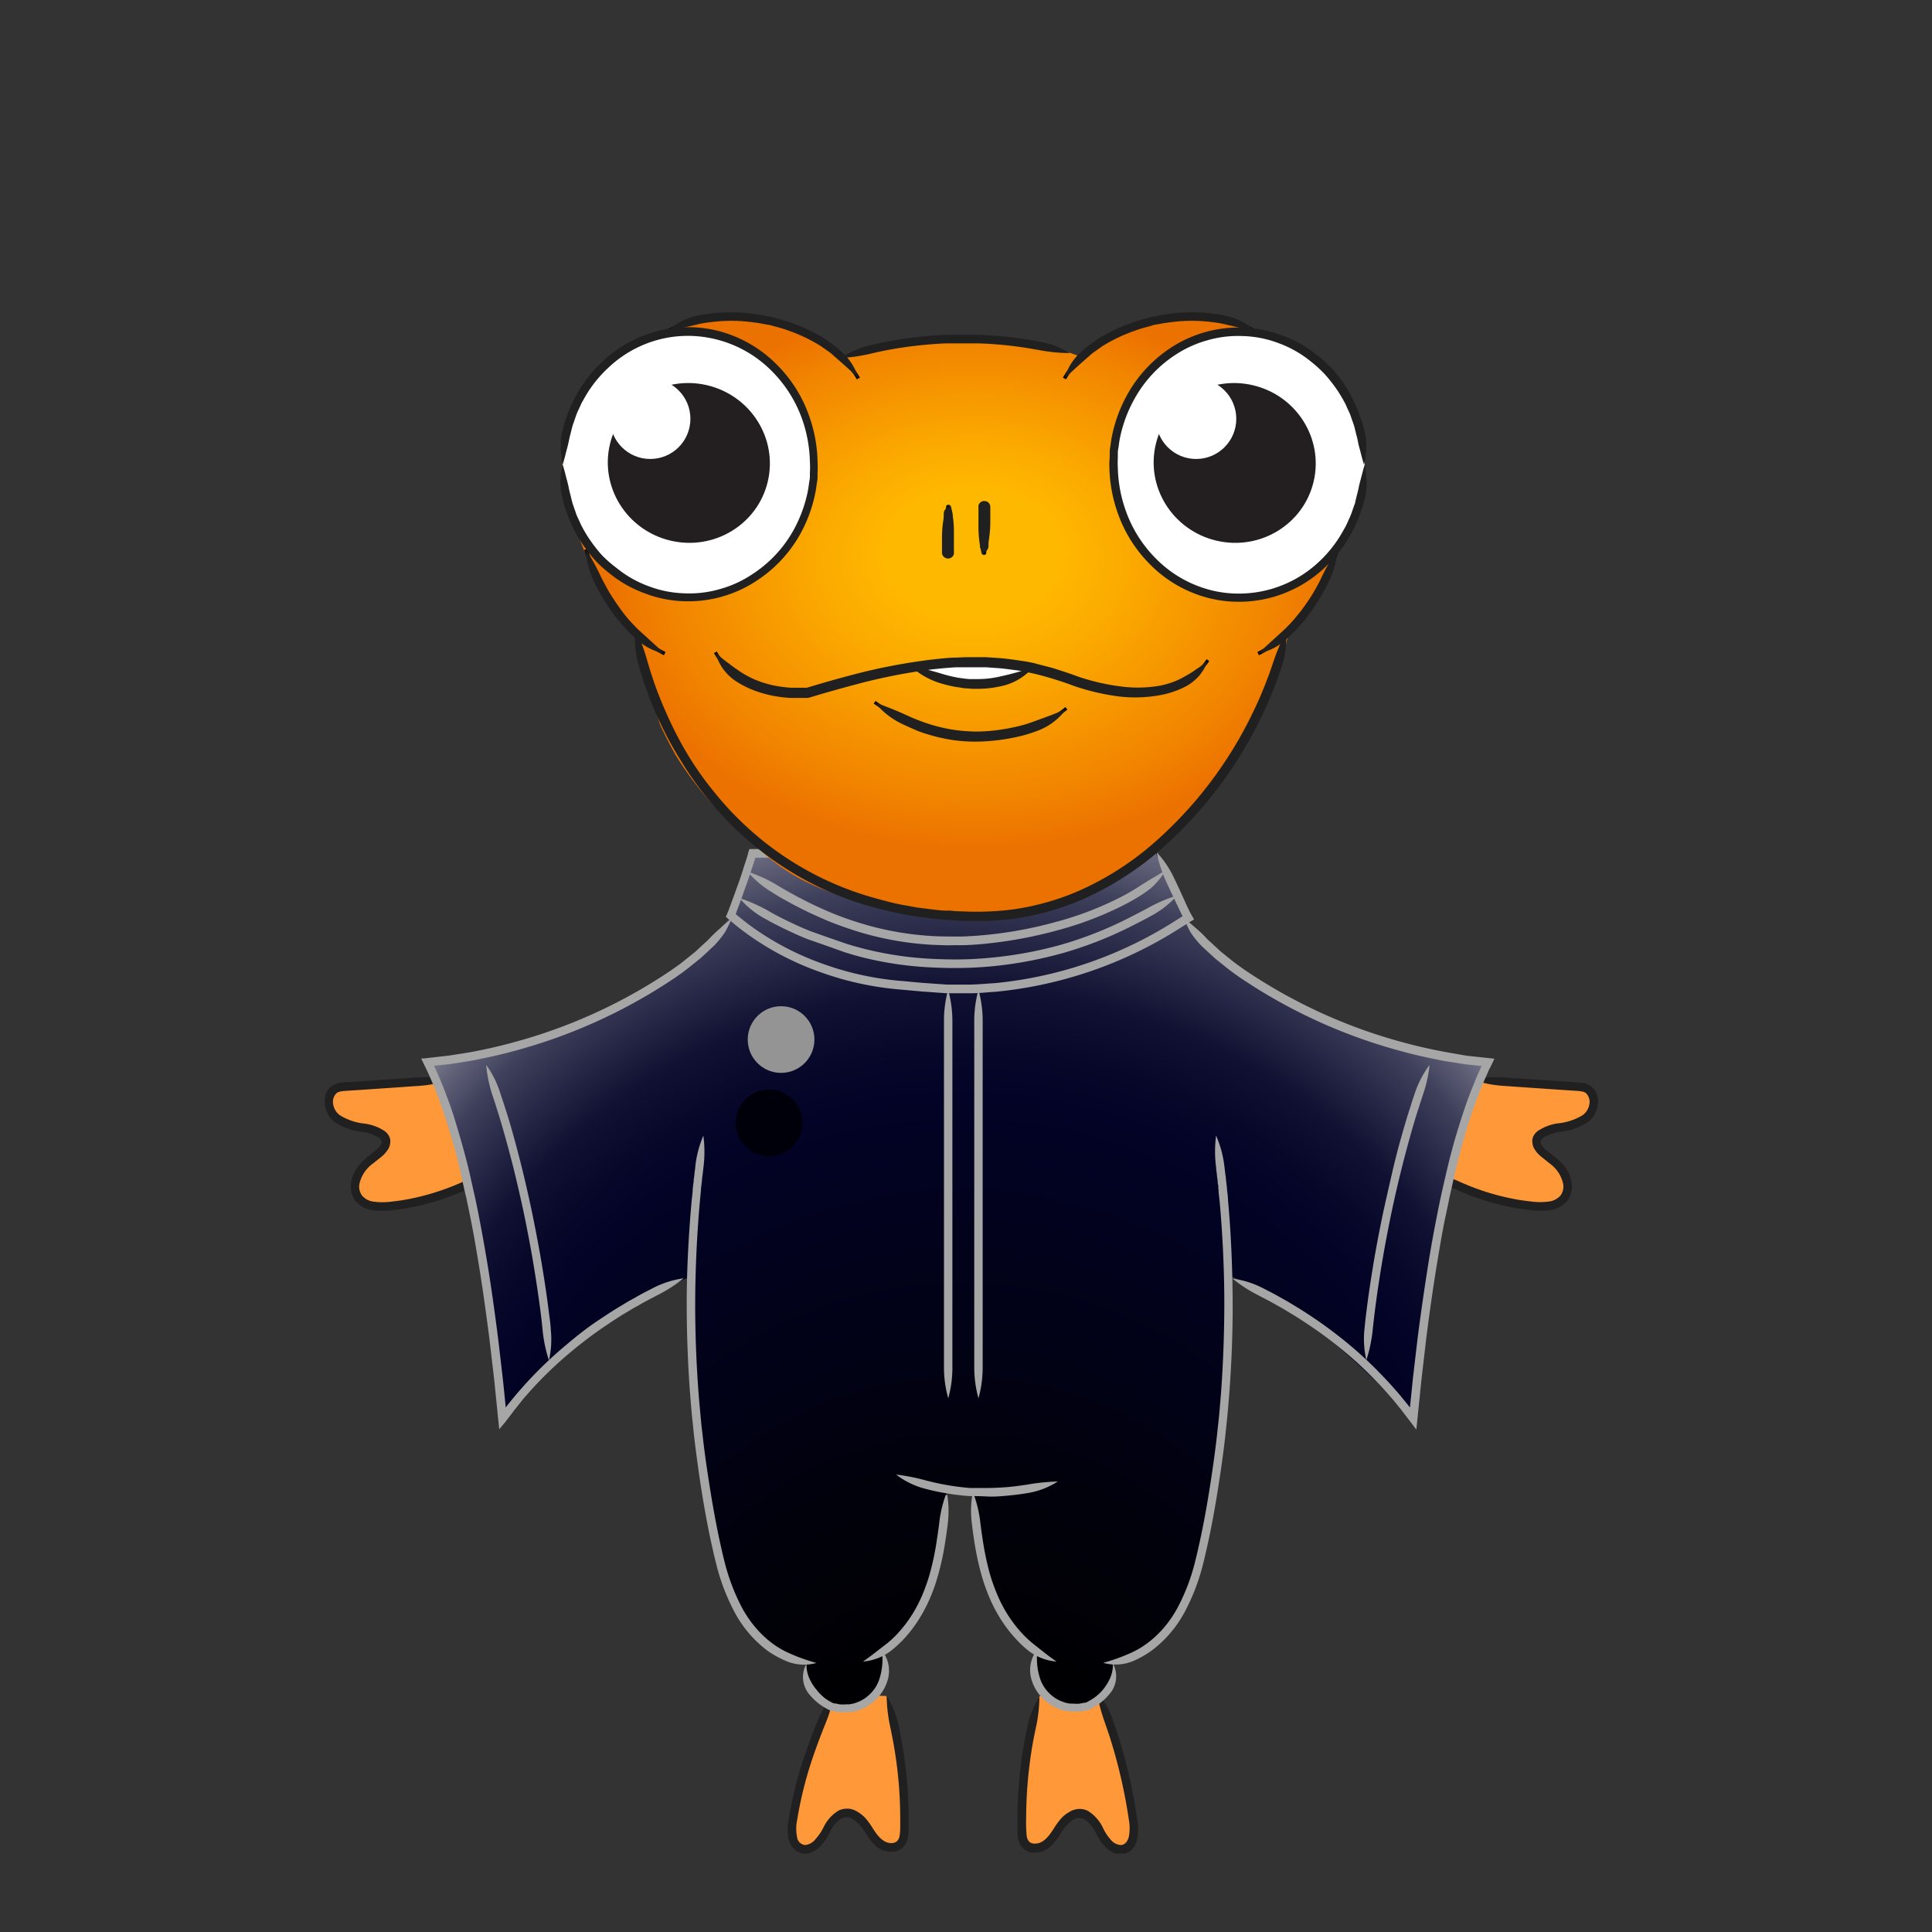 <svg xmlns="http://www.w3.org/2000/svg" xmlns:xlink="http://www.w3.org/1999/xlink" viewBox="0 0 300 300"><rect x="0" y="0" width="300" height="300" fill="#333333" stroke="none"/><defs><style>.cls-1{fill:#ff9838;}.cls-2{fill:#202020;}.cls-3{fill:url(#radial-gradient);}.cls-4{fill:url(#New_Gradient_Swatch_16);}.cls-5{fill:url(#radial-gradient-2);}.cls-6{fill:url(#New_Gradient_Swatch_1);}.cls-7{fill:#a6a6a6;}.cls-17,.cls-20,.cls-8{fill:none;stroke-miterlimit:10;}.cls-8{stroke:#d6d6d6;}.cls-9{fill:url(#New_Gradient_Swatch_17);}.cls-10{fill:url(#New_Gradient_Swatch_12);}.cls-11{fill:url(#New_Gradient_Swatch_12-2);}.cls-12{fill:url(#New_Gradient_Swatch_12-3);}.cls-13{fill:url(#New_Gradient_Swatch_12-4);}.cls-14{fill:url(#New_Gradient_Swatch_12-5);}.cls-15{fill:url(#New_Gradient_Swatch_12-6);}.cls-16{fill:url(#radial-gradient-3);}.cls-17,.cls-20{stroke:#000;}.cls-17{stroke-width:0.56px;}.cls-18{fill:#fff;}.cls-19{fill:#231f20;}.cls-20{stroke-width:0.5px;}</style><radialGradient id="radial-gradient" cx="86.51" cy="27.04" r="0.4" gradientUnits="userSpaceOnUse"><stop offset="0" stop-color="#055d66"/><stop offset="0.41" stop-color="#011517"/></radialGradient><radialGradient id="New_Gradient_Swatch_16" cx="84.64" cy="77.93" fy="187.409" r="133.74" gradientUnits="userSpaceOnUse"><stop offset="0.22"/><stop offset="0.37" stop-color="#01010c"/><stop offset="0.61" stop-color="#020326"/><stop offset="0.64" stop-color="#060729"/><stop offset="0.68" stop-color="#111233"/><stop offset="0.71" stop-color="#242544"/><stop offset="0.75" stop-color="#3f405b"/><stop offset="0.78" stop-color="#626379"/><stop offset="0.81" stop-color="#8d8d9d"/><stop offset="0.85" stop-color="#bfc0c8"/><stop offset="0.88" stop-color="#f8f8f9"/><stop offset="0.88" stop-color="#fff"/></radialGradient><radialGradient id="radial-gradient-2" cx="5867.92" cy="16487.53" r="5.25" gradientTransform="matrix(-0.12, 0.99, -0.99, -0.12, 17030.12, -3860.12)" gradientUnits="userSpaceOnUse"><stop offset="0.28" stop-color="#fff"/><stop offset="0.41" stop-color="#fbfbfb"/><stop offset="0.54" stop-color="#efefef"/><stop offset="0.67" stop-color="#dadada"/><stop offset="0.8" stop-color="#bebebe"/><stop offset="0.93" stop-color="#9a9a9a"/><stop offset="0.95" stop-color="#949494"/></radialGradient><radialGradient id="New_Gradient_Swatch_1" cx="5881.19" cy="16487.87" r="5.25" gradientTransform="matrix(-0.12, 0.99, -0.99, -0.12, 17030.12, -3860.12)" gradientUnits="userSpaceOnUse"><stop offset="0.07" stop-color="#919191"/><stop offset="0.21" stop-color="#828283"/><stop offset="0.47" stop-color="#5c5c60"/><stop offset="0.83" stop-color="#1f1f27"/><stop offset="1" stop-color="#00000a"/></radialGradient><radialGradient id="New_Gradient_Swatch_17" cx="64.74" cy="43.22" fy="34.747" r="78.16" gradientTransform="translate(0 10.62) scale(1 0.75)" gradientUnits="userSpaceOnUse"><stop offset="0.17" stop-color="#ffb800"/><stop offset="0.32" stop-color="#fba900"/><stop offset="0.62" stop-color="#f18300"/><stop offset="0.73" stop-color="#ec7200"/></radialGradient><radialGradient id="New_Gradient_Swatch_12" cx="5.74" cy="43.19" r="0.04" gradientUnits="userSpaceOnUse"><stop offset="0.09" stop-color="#ff54b5"/><stop offset="0.38" stop-color="#fd53b4"/><stop offset="0.54" stop-color="#f54fb2"/><stop offset="0.66" stop-color="#e748ae"/><stop offset="0.77" stop-color="#d33ea8"/><stop offset="0.87" stop-color="#ba31a1"/><stop offset="0.96" stop-color="#9b2298"/><stop offset="0.98" stop-color="#961f96"/></radialGradient><radialGradient id="New_Gradient_Swatch_12-2" cx="5.83" cy="43.37" r="0.11" xlink:href="#New_Gradient_Swatch_12"/><radialGradient id="New_Gradient_Swatch_12-3" cx="5.52" cy="42.76" r="0.17" xlink:href="#New_Gradient_Swatch_12"/><radialGradient id="New_Gradient_Swatch_12-4" cx="5.67" cy="43.06" r="0.07" xlink:href="#New_Gradient_Swatch_12"/><radialGradient id="New_Gradient_Swatch_12-5" cx="5.29" cy="42.3" r="0.2" xlink:href="#New_Gradient_Swatch_12"/><radialGradient id="New_Gradient_Swatch_12-6" cx="5.16" cy="42.05" r="0" xlink:href="#New_Gradient_Swatch_12"/><radialGradient id="radial-gradient-3" cx="75.55" cy="4.67" r="0" gradientUnits="userSpaceOnUse"><stop offset="0.09" stop-color="#ff54b5"/><stop offset="0.38" stop-color="#fd53b4"/><stop offset="0.55" stop-color="#f54fb2"/><stop offset="0.68" stop-color="#e748ae"/><stop offset="0.79" stop-color="#d33ea8"/><stop offset="0.89" stop-color="#ba31a1"/><stop offset="0.99" stop-color="#9b2298"/><stop offset="1" stop-color="#961f96"/></radialGradient><symbol id="Wisdom_Body_1_8" data-name="Wisdom_Body_1 8" viewBox="0 0 199.72 121.79"><path class="cls-1" d="M26.32,14.6A36.11,36.11,0,0,1,9.43,20.29c-1.63.09-3.57-.14-4.37-1.7a4,4,0,0,1,.56-3.95,15.59,15.59,0,0,1,3-2.72A2.28,2.28,0,0,0,9.64,10,1.87,1.87,0,0,0,8.59,8.74,13.29,13.29,0,0,0,4.76,7.68,5.53,5.53,0,0,1,1.27,5.8C.44,4.67.41,2.74,1.53,2a3.48,3.48,0,0,1,1.8-.47L19.75.37"/><path class="cls-2" d="M26.32,14.6a48.2,48.2,0,0,0-4.54,1.79c-.25.11-.62.28-1.08.47-.24.1-.49.21-.77.31-.58.23-1.34.51-2.07.75A37.9,37.9,0,0,1,13,19.17c-.86.17-1.75.28-2.63.38a10.47,10.47,0,0,1-2.56,0,2.86,2.86,0,0,1-1.9-.94,2.34,2.34,0,0,1-.43-1.88,5.34,5.34,0,0,1,2.13-3.18l1.35-1.08a4.77,4.77,0,0,0,1-1.13,2.24,2.24,0,0,0,.35-1.12,1.89,1.89,0,0,0,0-.44,2.23,2.23,0,0,0-.87-1.31A7.44,7.44,0,0,0,6.3,7.3,9.16,9.16,0,0,1,2.44,6,2.58,2.58,0,0,1,1.38,4.36a1.91,1.91,0,0,1,.48-1.81c.4-.38,1.31-.37,2.24-.44l2.71-.18,5.1-.35,3-.21a18,18,0,0,0,4.84-1A18.19,18.19,0,0,0,14.82.05l-3,.2L6.72.59,4,.78c-.46,0-.89,0-1.41.11A3.11,3.11,0,0,0,1,1.51,2.72,2.72,0,0,0,.11,3a3.89,3.89,0,0,0,0,1.59A4,4,0,0,0,1.63,7.1,10.12,10.12,0,0,0,6,8.6a6.3,6.3,0,0,1,2.55.93c.42.35.37.53.39.53s.11.17-.15.61a3.11,3.11,0,0,1-.75.8L6.73,12.55a9.32,9.32,0,0,0-1.55,1.58,5.49,5.49,0,0,0-1,2.42,3.7,3.7,0,0,0,.71,2.92,4.23,4.23,0,0,0,2.74,1.42,12,12,0,0,0,2.88,0c.93-.1,1.86-.22,2.75-.39a42.07,42.07,0,0,0,5.07-1.3c.75-.25,1.54-.54,2.14-.78.29-.1.55-.22.79-.32.49-.2.87-.38,1.12-.49A11.13,11.13,0,0,0,26.32,14.6Z"/><path class="cls-1" d="M173.4,14.6a36.14,36.14,0,0,0,16.89,5.69c1.63.09,3.58-.14,4.38-1.7a4,4,0,0,0-.57-3.95,15.53,15.53,0,0,0-2.95-2.72A2.24,2.24,0,0,1,190.09,10a1.86,1.86,0,0,1,1-1.23A13.27,13.27,0,0,1,195,7.68a5.5,5.5,0,0,0,3.48-1.88c.84-1.13.86-3.06-.25-3.84a3.53,3.53,0,0,0-1.8-.47L180,.37"/><path class="cls-2" d="M173.4,14.6a11.31,11.31,0,0,0,4,3l1.12.49c.24.1.5.22.79.32.6.24,1.39.53,2.14.78a42.07,42.07,0,0,0,5.07,1.3c.9.17,1.82.29,2.75.39a12,12,0,0,0,2.88,0,4.28,4.28,0,0,0,2.75-1.42,3.73,3.73,0,0,0,.7-2.92,5.48,5.48,0,0,0-1-2.42A9.75,9.75,0,0,0,193,12.55l-1.35-1.08a3.3,3.3,0,0,1-.75-.8.79.79,0,0,1-.15-.61s0-.18.39-.53a6.37,6.37,0,0,1,2.55-.93,10.08,10.08,0,0,0,4.41-1.5,4,4,0,0,0,1.57-2.51,4.07,4.07,0,0,0,0-1.59,2.8,2.8,0,0,0-.92-1.49,3.11,3.11,0,0,0-1.58-.62c-.51-.06-1-.08-1.41-.11L193,.59,187.9.25l-3-.2A18.14,18.14,0,0,0,180,.37a17.8,17.8,0,0,0,4.83,1l3,.21,5.1.35,2.71.18c.93.07,1.84.06,2.25.44a1.94,1.94,0,0,1,.48,1.81A2.62,2.62,0,0,1,197.29,6a9.25,9.25,0,0,1-3.86,1.26,7.43,7.43,0,0,0-3.12,1.19,2.12,2.12,0,0,0-.86,1.31,1.38,1.38,0,0,0,0,.44,2.24,2.24,0,0,0,.35,1.12,4.38,4.38,0,0,0,1,1.13l1.34,1.08a5.34,5.34,0,0,1,2.13,3.18,2.37,2.37,0,0,1-.42,1.88,2.91,2.91,0,0,1-1.91.94,10.39,10.39,0,0,1-2.55,0c-.89-.1-1.77-.21-2.64-.38a38.32,38.32,0,0,1-4.89-1.25c-.73-.24-1.49-.52-2.07-.75-.28-.1-.53-.21-.76-.31-.47-.19-.84-.36-1.09-.47A48.2,48.2,0,0,0,173.4,14.6Z"/><path class="cls-1" d="M79.94,96.77c-2.74,5.63-5.68,13.78-6.51,20-.22,1.6-.1,3.66,1.37,4.22s2.86-.9,3.62-2.28,1.62-3,3.15-3.25a3.66,3.66,0,0,1,3.13,1.78,15.46,15.46,0,0,0,2.31,3c1,.79,2.58,1,3.38,0a3.53,3.53,0,0,0,.54-2.16,68.64,68.64,0,0,0-2.78-21"/><path class="cls-2" d="M79.94,96.77A14.83,14.83,0,0,0,77.33,101c-.1.26-.26.64-.45,1.12-.09.24-.2.51-.31.79-.24.64-.55,1.49-.84,2.29a62.59,62.59,0,0,0-2.92,11.21,7.88,7.88,0,0,0,0,3.13,3.25,3.25,0,0,0,.82,1.52,2.56,2.56,0,0,0,1.64.74,2.94,2.94,0,0,0,1.6-.44,5,5,0,0,0,1.09-.92,9,9,0,0,0,1.32-2,4.73,4.73,0,0,1,1.84-2.17,1.56,1.56,0,0,1,.62-.16H82a1,1,0,0,1,.23,0,2.53,2.53,0,0,1,.65.28,6.41,6.41,0,0,1,2,2.23,9.85,9.85,0,0,0,1.49,1.88,3.68,3.68,0,0,0,2.81,1,2.48,2.48,0,0,0,1.63-.76,3,3,0,0,0,.72-1.61,10.13,10.13,0,0,0,.09-1.52c0-.49,0-1,0-1.47a70.79,70.79,0,0,0-1-11.49c-.24-1.33-.46-2.43-.59-3a14.4,14.4,0,0,0-1.86-4.6,25,25,0,0,0,.56,4.88c.12.54.34,1.61.57,2.92a67.12,67.12,0,0,1,1,11.26v1.45a9.05,9.05,0,0,1-.08,1.33c-.12.81-.51,1.19-1.15,1.25-1.4.12-2.35-1.17-3.07-2.31a12.24,12.24,0,0,0-1.15-1.59,5.46,5.46,0,0,0-1.24-1,3.66,3.66,0,0,0-1-.43,1.9,1.9,0,0,0-.4-.06,3.24,3.24,0,0,0-.41,0,3,3,0,0,0-1.14.28,6.11,6.11,0,0,0-2.43,2.73A8.42,8.42,0,0,1,77,119.54a2.34,2.34,0,0,1-1.64.91,1.41,1.41,0,0,1-1.24-1.26,6.47,6.47,0,0,1,0-2.6,61,61,0,0,1,2.86-11c.28-.79.59-1.62.83-2.25l.3-.78.44-1.11A23,23,0,0,0,79.94,96.77Z"/><path class="cls-1" d="M121.11,96.4c2.74,5.63,4.94,14.15,5.77,20.38.21,1.6.1,3.66-1.37,4.22s-2.87-.9-3.63-2.28-1.61-3-3.15-3.25a3.63,3.63,0,0,0-3.12,1.78,15.9,15.9,0,0,1-2.32,3c-1,.79-2.58,1-3.37,0a3.4,3.4,0,0,1-.54-2.16,68.63,68.63,0,0,1,2.77-21"/><path class="cls-2" d="M121.11,96.4a29.06,29.06,0,0,0,1.25,4.74c.09.26.23.65.39,1.13.08.24.17.51.27.79.21.64.47,1.49.71,2.3a82,82,0,0,1,2.43,11.13,7.28,7.28,0,0,1,0,2.63c-.18.79-.63,1.27-1.21,1.33a2.2,2.2,0,0,1-1.65-.86,7.6,7.6,0,0,1-1.15-1.72,6.25,6.25,0,0,0-2.39-2.76,2.78,2.78,0,0,0-1.55-.31,2,2,0,0,0-.4.06,3.2,3.2,0,0,0-1,.41,5.19,5.19,0,0,0-1.26,1,11.57,11.57,0,0,0-1.17,1.6c-.73,1.14-1.66,2.45-3.07,2.35-.65,0-1.05-.42-1.18-1.22a24.63,24.63,0,0,1-.08-2.78A69.56,69.56,0,0,1,111,105c.23-1.31.45-2.38.57-2.92a23.51,23.51,0,0,0,.56-4.88,14.4,14.4,0,0,0-1.86,4.6c-.12.54-.35,1.64-.59,3a71.17,71.17,0,0,0-1,11.52c0,.49,0,1,0,1.47a10.33,10.33,0,0,0,.1,1.53,2.85,2.85,0,0,0,.75,1.61,2.49,2.49,0,0,0,1.64.72,3.72,3.72,0,0,0,2.8-1.06,10.46,10.46,0,0,0,1.48-1.89,6.18,6.18,0,0,1,2-2.22,2.2,2.2,0,0,1,.65-.26,1.31,1.31,0,0,1,.23,0,1.56,1.56,0,0,1,.85.18,5.08,5.08,0,0,1,1.83,2.21,8.91,8.91,0,0,0,1.34,2,4.86,4.86,0,0,0,1.12.9,2.74,2.74,0,0,0,1.63.37,2.48,2.48,0,0,0,1.61-.81,3.43,3.43,0,0,0,.76-1.54,8.19,8.19,0,0,0,0-3.12A83,83,0,0,0,125,105c-.24-.81-.51-1.68-.73-2.33l-.26-.81c-.18-.49-.32-.88-.41-1.15A13.09,13.09,0,0,0,121.11,96.4Z"/></symbol><symbol id="Wisdom_Body_MASTER_1_2" data-name="Wisdom_Body_MASTER_1 2" viewBox="0 0 168.36 135.63"><path class="cls-3" d="M86.49,26.76c-.89.56-.36.66.51.47A4.66,4.66,0,0,1,86.49,26.76Z"/><path class="cls-4" d="M67.62,135l2.69-1.28a6.47,6.47,0,0,0,2-7.39l0-.16a20,20,0,0,0,7.05-9.27c1.59-4,2.43-11.21,3.1-16.12,1,.15,3,.53,4,.59.49,4.82,1.25,11.38,2.88,15.53a20,20,0,0,0,7.2,9.36v0l-.06.26-.08-.08A6.79,6.79,0,0,0,101,135l2,.31c4-1.09,6.3-4.16,5.42-7.23h-.07l0-.17c4-.51,7.61-3.31,9.89-6.79,2.57-3.91,3.73-8.59,4.67-13.2a181.35,181.35,0,0,0,3.53-41.13L136.22,72a142.44,142.44,0,0,1,16,14.09,30,30,0,0,0,3.71,3c0-13.24,6.07-44.94,11-54.87-17.65-2.48-30.19-9.3-30.17-9.71-3-1.86-13.67-6.55-16.55-13.32-.51-.73-4.5-9.57-5-10.29l-.39-.06c-.46.43-61,1-61.65.54l-1.35-.29c-.27,1.26-3,8.93-3.38,9.73l0,0-3.8,4.87c-4.63,4.62-11.75,10-29.4,15.48l-13.78,3C2.91,38.33,6.94,46,7,51.84c0,.59,4.14,22.33,6.07,36.67a77.07,77.07,0,0,1,22-17.9l7.32-3.52A174,174,0,0,0,45.82,108c.94,4.61,2.1,9.29,4.66,13.2,2.27,3.46,5.85,6.22,9.83,6.76,0,.06,0,.12,0,.19s0,.12,0,.18c-.76,3,2.42,5.8,4.83,6.91Z"/><circle id="SVGID" class="cls-5" cx="56.45" cy="30.03" r="5.23"/><circle id="SVGID-2" data-name="SVGID" class="cls-6" cx="54.57" cy="43.11" r="5.23"/><path class="cls-7" d="M115.36.65a21,21,0,0,0,1.53,4.69c.11.25.29.62.5,1.09l.36.76c.42.88.86,1.8,1.3,2.74l.35.7,0,.07h0l-.35.22-.73.46a64,64,0,0,1-28.3,9.8c-1.29.08-2.56.2-3.83.23H82.46l-3.67-.26c-1.2-.09-2.43-.23-3.59-.32A47.66,47.66,0,0,1,63,18.15a44.4,44.4,0,0,1-7.84-3.66c-1.78-1.06-2.72-1.75-2.72-1.75s-.13-.07-1-.71c-.42-.31-1-.77-1.85-1.46-.3-.26-.21-.18-.23-.19h0l0-.12c.07-.16.13-.33.19-.5l.86-2.33c.2-.58.72-2,1.44-4.17.18-.54.37-1.12.56-1.75h5.86l25-.08,27.09-.08a18,18,0,0,0,4.89-.68,17.72,17.72,0,0,0-4.9-.65L83.38.08l-25,.07-4.79,0H51.48a9.29,9.29,0,0,0-.27.94c-.18.61-.37,1.18-.55,1.71C50,5,49.43,6.4,49.23,7l-.85,2.32-.18.48c-.05.12-.09.23-.14.34s-.12.3-.19.45-.08.15-.07.21l.18.15.34.3.43.36c.86.72,1.48,1.19,1.92,1.52.88.65,1,.72,1,.72s1,.72,2.8,1.81a46,46,0,0,0,8.07,3.77,48.59,48.59,0,0,0,12.53,2.75l3.58.32,3.75.27h3.85c1.3,0,2.61-.16,3.92-.24a65.39,65.39,0,0,0,28.89-10l.73-.46.36-.23.73-.44a1.42,1.42,0,0,0,.34-.22l-.21-.37-.38-.67-.39-.78L119,6.62l-.36-.76c-.22-.46-.39-.84-.51-1.08A15.77,15.77,0,0,0,115.36.65Z"/><path class="cls-7" d="M49.92,7.84A14,14,0,0,0,53.78,11l1.07.59.75.39c.64.33,1.5.75,2.31,1.13s1.72.78,2.63,1.15l2.87,1,2.94,1.05c1,.32,2,.61,3,.86A54.86,54.86,0,0,0,80.3,18.73c2.93.14,4.82.06,4.82.06s1.89,0,4.81-.29a64.06,64.06,0,0,0,10.84-2.07A60.49,60.49,0,0,0,112,11.94c1.22-.61,2.19-1.14,2.68-1.41a14.6,14.6,0,0,0,3.88-3.09,23.5,23.5,0,0,0-4.52,1.93c-.48.26-1.45.78-2.64,1.38a59.82,59.82,0,0,1-11,4.4,62.51,62.51,0,0,1-10.61,2c-2.85.29-4.7.3-4.7.3s-1.85.07-4.72-.07A53.81,53.81,0,0,1,69.7,15.85c-1-.25-2-.53-3-.84l-2.89-1-2.81-1c-.9-.36-1.76-.74-2.57-1.12s-1.64-.79-2.27-1.11l-.73-.38-1-.57A24.9,24.9,0,0,0,49.92,7.84Z"/><path class="cls-7" d="M48.72,11c-.69.56-1.24,1-1.77,1.54a19.08,19.08,0,0,0-1.83,1.75c-.18.2-.5.46-.86.8l-.61.56-.39.37a6,6,0,0,1-.54.46l-1.13.91c-.75.63-1.57,1.21-2.42,1.8A82.22,82.22,0,0,1,14.36,30.5c-2.25.62-4.51,1.12-6.72,1.53l-3.3.52L.38,33A2,2,0,0,0,0,33l.17.36.35.71.48,1,.62,1.4c.38.92.77,1.83,1.09,2.73.67,1.78,1.22,3.49,1.7,5.07,1,3.16,1.61,5.8,2,7.65s.66,2.89.66,2.89.21,1,.6,2.9.87,4.54,1.4,7.81,1.08,7.13,1.62,11.35c.25,2.11.51,4.31.77,6.57.11,1.12.23,2.27.35,3.42.08.85.17,1.69.25,2.54l.18,1.76L13.21,90l.94-1.23.47-.63.28-.34L16,86.41c.78-.88,1.55-1.78,2.37-2.62A60.77,60.77,0,0,1,23.51,79,67.8,67.8,0,0,1,29,74.87c.93-.62,1.84-1.23,2.76-1.79.47-.27.92-.55,1.37-.82l1.27-.71c1.16-.67,2.14-1.14,2.62-1.41a22.69,22.69,0,0,0,4.14-2.66A14.86,14.86,0,0,0,36.38,69c-.49.26-1.49.74-2.67,1.42l-1.29.72L31,72c-.94.56-1.88,1.18-2.82,1.81C26.33,75,24.48,76.45,22.66,78a62.05,62.05,0,0,0-5.24,4.91c-.84.86-1.62,1.77-2.42,2.67l-1.14,1.39-.28.35-.06.08-.13.17-.13.17h0s0,0,0-.07l-.09-.87c-.11-1.16-.23-2.31-.35-3.44-.26-2.26-.52-4.47-.77-6.58-.54-4.24-1.09-8.12-1.63-11.41s-1.05-6-1.41-7.85-.6-2.92-.6-2.92-.24-1-.66-2.92-1.1-4.52-2.06-7.73c-.48-1.59-1-3.33-1.73-5.15-.32-.91-.71-1.84-1.11-2.79l-.63-1.43L2,34.14H2l2.51-.26,3.35-.53c2.26-.43,4.55-.93,6.84-1.56A84,84,0,0,0,39.94,20.25c.87-.61,1.71-1.21,2.48-1.86.4-.31.78-.62,1.16-.93a6.44,6.44,0,0,0,.56-.48l.4-.38c.23-.2.44-.4.63-.58.38-.36.7-.63.89-.84a15.3,15.3,0,0,0,1.64-2.06A19.72,19.72,0,0,0,48.72,11Z"/><path class="cls-7" d="M44.26,45.1A17.05,17.05,0,0,0,43,49.88c0,.27-.08.69-.14,1.2,0,.25-.06.53-.1.84s0,.48-.08.73l-.09.84c0,.57-.1,1.15-.16,1.75C42,60,41.66,65.67,41.65,71.09s.23,10.58.52,14.38c.15,1.9.28,3.46.41,4.55l.17,1.7s.26,2.45.8,6.22,1.37,8.87,2.68,14.16a33,33,0,0,0,2.93,7.75,18.38,18.38,0,0,0,5.1,6A14.85,14.85,0,0,0,57,127.4a7.18,7.18,0,0,0,5,.41,28.55,28.55,0,0,1-4.47-1.62,13.41,13.41,0,0,1-2.46-1.46,15.79,15.79,0,0,1-2.56-2.4,18.07,18.07,0,0,1-2.16-3.13,32.26,32.26,0,0,1-2.81-7.43c-1.28-5.19-2.09-10.28-2.65-14s-.8-6.18-.8-6.18S44,91,43.9,89.89s-.26-2.63-.4-4.52c-.29-3.78-.54-8.9-.52-14.28s.31-11,.74-15.73c.06-.59.11-1.17.16-1.74,0-.28.06-.56.08-.83l.09-.73c0-.3.06-.58.09-.83.06-.51.11-.92.14-1.19A19.37,19.37,0,0,0,44.26,45.1Z"/><path class="cls-7" d="M69.3,127.59a8.25,8.25,0,0,0,4.65-1.9,16.92,16.92,0,0,0,1.58-1.46,20.88,20.88,0,0,0,3.2-4.39,24.59,24.59,0,0,0,1.46-3.12s.48-1.21.92-2.8a42.13,42.13,0,0,0,1.07-5c.25-1.56.36-2.52.42-3a16.19,16.19,0,0,0-.07-4.38l-.27,0,.28.49c0-.2,0-.39,0-.56l-.27,0a19.26,19.26,0,0,0-1,4.26c-.06.49-.18,1.45-.42,3a42.14,42.14,0,0,1-1,4.81,27.57,27.57,0,0,1-.88,2.69,22.92,22.92,0,0,1-1.38,3,20.35,20.35,0,0,1-3,4.11,17.19,17.19,0,0,1-1.46,1.36C71.58,125.88,70.74,126.59,69.3,127.59Z"/><path class="cls-7" d="M74.49,98.26a12.58,12.58,0,0,0,4.46,2.2c.34.08.89.25,2.06.49.84.17,2.28.43,3.51.55.62.08,1.18.12,1.59.14l.67,0s.86,0,2,.06,2.43-.06,3.37-.15c1.58-.15,2.55-.32,3.06-.4a12.41,12.41,0,0,0,4.64-1.8,32.59,32.59,0,0,0-4.87.5c-.49.06-1.42.23-2.94.37-.92.08-2.2.14-3.26.15l-1.88,0-.65,0c-.39,0-.94-.07-1.53-.14-1.19-.12-2.58-.37-3.39-.54-1.13-.23-1.66-.39-2-.46A32,32,0,0,0,74.49,98.26Z"/><path class="cls-7" d="M60.45,127.9a4.24,4.24,0,0,0,.57,5,8.58,8.58,0,0,0,1.66,1.52,11.19,11.19,0,0,0,1.15.69l.35.17a1.22,1.22,0,0,0,.27.09l.2,0c.27.05.53.12.79.16a7.94,7.94,0,0,0,1.34,0l.56,0,.46-.09.51-.11.61-.22a7.15,7.15,0,0,0,4.15-4.3,5.18,5.18,0,0,0-.54-4.61l-.19,0a2.12,2.12,0,0,1-.11.21s0,.07,0,.11,0,.13,0,.1.06-.1.09-.14l.18-.12-.19,0a9.86,9.86,0,0,1-.49,4.11,5.63,5.63,0,0,1-1.46,2.25,5.49,5.49,0,0,1-1.92,1.24l-.49.18-.41.09-.38.07-.46,0a5.86,5.86,0,0,1-1.08,0l-.64-.14-.17,0-.07,0-.31-.14a9.46,9.46,0,0,1-1-.6A7.76,7.76,0,0,1,62,132a7.51,7.51,0,0,1-1.19-1.95A5,5,0,0,1,60.45,127.9Z"/><path class="cls-7" d="M82.65,22.24A18.07,18.07,0,0,0,82,27.13c0,4.62,0,27.76,0,27.76s0,22.1,0,26.52a17.62,17.62,0,0,0,.67,4.89,17.72,17.72,0,0,0,.65-4.9c0-4.41,0-26.52,0-26.52s0-23.13,0-27.75A18,18,0,0,0,82.65,22.24Z"/><path class="cls-7" d="M87.41,22.24a18,18,0,0,0-.66,4.89V81.41a18.07,18.07,0,0,0,.66,4.89,18.07,18.07,0,0,0,.66-4.89V27.13A18,18,0,0,0,87.41,22.24Z"/><path class="cls-7" d="M124.68,45.1a18.94,18.94,0,0,0,0,4.94c0,.27.07.68.13,1.19,0,.25.06.53.1.83s0,.48.08.73,0,.55.08.83c0,.57.11,1.15.16,1.74.44,4.74.73,10.36.74,15.73s-.23,10.5-.51,14.28c-.15,1.89-.28,3.44-.4,4.52s-.18,1.68-.18,1.68-.25,2.43-.8,6.18-1.37,8.83-2.65,14a31.37,31.37,0,0,1-2.81,7.43,18,18,0,0,1-2.15,3.13,16.26,16.26,0,0,1-2.57,2.4,13.42,13.42,0,0,1-2.45,1.46,28.65,28.65,0,0,1-4.48,1.62,7.18,7.18,0,0,0,5-.41,14.84,14.84,0,0,0,2.71-1.59,18.47,18.47,0,0,0,5.09-6,33,33,0,0,0,2.93-7.75c1.31-5.29,2.12-10.38,2.68-14.16s.8-6.22.8-6.22.06-.61.18-1.7.25-2.65.4-4.55c.29-3.8.55-9,.52-14.38S127,60,126.55,55.24c0-.6-.11-1.18-.16-1.75,0-.28-.06-.56-.08-.84l-.09-.73c0-.31-.07-.59-.1-.84-.06-.51-.1-.93-.14-1.2A16.72,16.72,0,0,0,124.68,45.1Z"/><path class="cls-7" d="M99.65,127.59c-1.44-1-2.29-1.71-3.82-2.92a17.73,17.73,0,0,1-1.45-1.36,20.35,20.35,0,0,1-3-4.11,22.92,22.92,0,0,1-1.38-3,25.91,25.91,0,0,1-.89-2.69,44.4,44.4,0,0,1-1-4.81c-.24-1.52-.35-2.48-.42-3a18.72,18.72,0,0,0-1-4.26l-.27,0c0,.17,0,.36,0,.56l.29-.49-.27,0a15.42,15.42,0,0,0-.07,4.38c.06.51.17,1.47.41,3a44.25,44.25,0,0,0,1.07,5,28.64,28.64,0,0,0,.93,2.8,23.65,23.65,0,0,0,1.45,3.12,21.24,21.24,0,0,0,3.2,4.39A15.34,15.34,0,0,0,95,125.69,8.25,8.25,0,0,0,99.65,127.59Z"/><path class="cls-7" d="M108.5,127.9a5.36,5.36,0,0,1-.4,2.19,7.87,7.87,0,0,1-1.2,1.95,7.06,7.06,0,0,1-1.4,1.27,9.46,9.46,0,0,1-1,.6l-.3.14-.08,0-.16,0-.64.14a6,6,0,0,1-1.09,0l-.45,0a2.1,2.1,0,0,1-.38-.07l-.41-.09-.49-.18a5.44,5.44,0,0,1-1.93-1.24,5.63,5.63,0,0,1-1.46-2.25,10,10,0,0,1-.49-4.11l-.19,0,.18.12s.17.12.1.14.06-.07,0-.1a.54.54,0,0,0-.05-.11l-.11-.21-.19,0a5.21,5.21,0,0,0-.54,4.61,6.9,6.9,0,0,0,1.78,2.78,7,7,0,0,0,2.37,1.52l.61.22.51.11.47.09.56,0a8,8,0,0,0,1.34,0c.25,0,.52-.11.78-.16l.2,0a1.07,1.07,0,0,0,.27-.09l.35-.17a10.19,10.19,0,0,0,1.15-.69,8.26,8.26,0,0,0,1.66-1.52A4.22,4.22,0,0,0,108.5,127.9Z"/><path class="cls-7" d="M51.2,3.7A15.14,15.14,0,0,0,55,6.91L56,7.54l.73.42c.61.32,1.39.79,2.17,1.17,1.55.83,3.31,1.62,5.13,2.39a58.8,58.8,0,0,0,5.7,1.94,49,49,0,0,0,10.45,1.71c1.41.06,2.57.1,3.37.06l1.25,0s1.82,0,4.61-.33a67.4,67.4,0,0,0,10.38-2,53,53,0,0,0,10.85-4.19c1.21-.65,2.17-1.24,2.64-1.56s.8-.57,1.14-.83a12,12,0,0,0,.88-.86,10.83,10.83,0,0,0,1.42-1.93c-.78.43-1.36.83-2,1.18-.33.18-.65.39-1,.61s-.74.44-1.15.72-1.37.86-2.54,1.49a51.35,51.35,0,0,1-10.57,4.08,65.46,65.46,0,0,1-10.18,1.94c-2.73.29-4.5.32-4.5.32l-1.23,0c-.78,0-1.91,0-3.28-.07a48.12,48.12,0,0,1-10.17-1.67,53.94,53.94,0,0,1-5.54-1.89c-1.79-.75-3.5-1.53-5-2.34-.75-.37-1.53-.82-2.12-1.14l-.73-.42-1-.6A22.22,22.22,0,0,0,51.2,3.7Z"/><path class="cls-7" d="M10.19,34a21.71,21.71,0,0,0,1,4.81c.11.33.31.85.65,2,.78,2.39,1.93,6.48,2.79,10s1.47,6.43,1.47,6.43.52,2.45,1.09,5.59,1.16,7,1.51,9.73c.2,1.54.29,2.49.34,3a22.75,22.75,0,0,0,1,4.81,15,15,0,0,0,.28-4.94c0-.51-.14-1.47-.34-3-.34-2.77-.94-6.64-1.52-9.8s-1.1-5.62-1.1-5.62-.6-2.94-1.47-6.48-2-7.66-2.82-10.08c-.35-1.12-.55-1.64-.66-2A15.29,15.29,0,0,0,10.19,34Z"/><path class="cls-7" d="M119.64,11a21.76,21.76,0,0,0,1,2.16,15.3,15.3,0,0,0,1.64,2.06c.19.21.51.48.89.84.19.18.4.38.63.58l.41.38a5.11,5.11,0,0,0,.55.48l1.16.93c.77.65,1.62,1.25,2.48,1.86a84,84,0,0,0,25.23,11.54c2.29.63,4.59,1.13,6.84,1.56l3.36.53,2.5.26h0l-.19.41c-.22.48-.43,1-.64,1.43-.39,1-.78,1.88-1.11,2.79-.69,1.82-1.24,3.56-1.73,5.15-1,3.21-1.62,5.87-2.05,7.73s-.66,2.92-.66,2.92-.22,1-.6,2.92-.89,4.57-1.41,7.85-1.1,7.17-1.64,11.41c-.25,2.11-.51,4.32-.77,6.58-.11,1.13-.23,2.28-.35,3.44l-.09.87c0,.1,0,.07,0,.07h0l-.13-.17-.13-.17-.07-.08-.28-.35-1.14-1.39c-.79-.9-1.58-1.81-2.42-2.67A63.5,63.5,0,0,0,145.71,78c-1.82-1.51-3.68-2.93-5.56-4.2-.94-.63-1.87-1.25-2.81-1.81l-1.4-.85-1.28-.72c-1.18-.68-2.19-1.16-2.68-1.42a14.8,14.8,0,0,0-4.73-1.48,22.6,22.6,0,0,0,4.13,2.66c.48.27,1.47.74,2.63,1.41l1.26.71,1.37.83c.92.55,1.84,1.16,2.76,1.78A64.43,64.43,0,0,1,144.85,79a59.27,59.27,0,0,1,5.12,4.8c.83.84,1.6,1.74,2.38,2.62l1.11,1.36.28.34.47.63.95,1.23.93,1.23.18-1.76c.09-.85.17-1.69.26-2.54.12-1.15.23-2.3.35-3.42.26-2.26.52-4.46.76-6.57.54-4.22,1.09-8.08,1.63-11.35s1-6,1.4-7.81.6-2.9.6-2.9.23-1,.65-2.89,1.08-4.49,2-7.65c.48-1.58,1-3.29,1.71-5.07.32-.9.7-1.81,1.08-2.73.21-.46.42-.93.62-1.4s.33-.67.49-1l.34-.71.17-.36A2,2,0,0,0,168,33l-4-.43L160.73,32c-2.22-.41-4.47-.91-6.73-1.53a82.34,82.34,0,0,1-24.81-11.35c-.84-.59-1.67-1.17-2.42-1.8l-1.13-.91a5.82,5.82,0,0,1-.53-.46l-.4-.37c-.21-.2-.42-.38-.6-.56-.37-.34-.68-.6-.87-.8a18,18,0,0,0-1.83-1.75C120.88,12,120.33,11.52,119.64,11Z"/><path class="cls-7" d="M158.17,34a15.81,15.81,0,0,0-2.3,4.39c-.1.33-.31.85-.65,2-.8,2.42-2,6.54-2.82,10.08s-1.47,6.48-1.47,6.48-.53,2.46-1.11,5.62-1.17,7-1.52,9.8c-.2,1.56-.29,2.52-.34,3a14.71,14.71,0,0,0,.29,4.94,22.76,22.76,0,0,0,1-4.81c.06-.5.15-1.45.35-3,.34-2.75.93-6.59,1.5-9.73s1.09-5.59,1.09-5.59.6-2.92,1.47-6.43,2-7.6,2.8-10c.34-1.11.54-1.63.64-2A21.16,21.16,0,0,0,158.17,34Z"/><path class="cls-8" d="M157.48,123.06"/></symbol><symbol id="Wisdom_Head1_2" data-name="Wisdom_Head1 2" viewBox="0 0 126.51 95.46"><path class="cls-9" d="M126,22.85C125.59,7,108.59,1,96.93,1a33,33,0,0,0-5.85.78A26.23,26.23,0,0,0,85.37,4.4a22.67,22.67,0,0,0-3.56,2.71C78.2,5.22,62.55,1.84,44.3,6.94c-1.73-1.72-6.71-3.94-10-5a33.41,33.41,0,0,0-5.24-.68A37,37,0,0,0,13.59,4c-11,5-16,17-11.78,27.89.5,1.75,1.12,3.48,1.78,5.15a51.56,51.56,0,0,0,3.26,6.61c2.25,3.83,4.4,6.37,5.09,6.83.79,2.42,3,12.76,3.84,14.52s1.6,3.22,2.29,4.44A53.81,53.81,0,0,0,25.59,79a56,56,0,0,0,4.62,4.21C38.59,92,49.59,93,60.65,94.73a50.83,50.83,0,0,0,6.76,0,43.33,43.33,0,0,0,19.8-6.18c10.26-6.15,18.4-16.07,23.44-26.92.77-1.94,1.54-4,2.19-6.11a43.46,43.46,0,0,0,1.49-5.92c.84-.47,6-6.2,7.4-12.39a17.64,17.64,0,0,0,2.06-3.6,30.54,30.54,0,0,0,2.06-7.26A32.4,32.4,0,0,0,126,22.85Z"/><path class="cls-10" d="M5.71,43.15l0,.09Z"/><path class="cls-11" d="M5.88,43.46l-.12-.22C5.89,43.49,5.94,43.56,5.88,43.46Z"/><path class="cls-12" d="M5.41,42.55l.21.42Z"/><path class="cls-13" d="M5.62,43l.09.18Z"/><path class="cls-14" d="M5.41,42.55l-.24-.48v0Z"/><polygon class="cls-15" points="5.16 42.04 5.17 42.05 5.16 42.04 5.16 42.04"/><polygon class="cls-16" points="75.55 4.67 75.55 4.67 75.55 4.67 75.55 4.67"/><path class="cls-17" d="M16.74,3c9-5,24.88-1.51,30,7.37"/><path class="cls-17" d="M16.36,53.53C11,50.91,6.32,44.71,4,37.19"/><path class="cls-2" d="M16.74,3,21.47,1.9a15,15,0,0,1,2-.35,25.19,25.19,0,0,1,5.78-.1c1,.12,1.92.22,2.57.37L32.86,2l.24.06.65.18a20.42,20.42,0,0,1,2.15.67,25.07,25.07,0,0,1,4.93,2.37l1.51,1.07c.37.31.62.55.81.71,1.48,1.29,2.27,2,3.57,3.24A8.75,8.75,0,0,0,44,6.1c-.2-.17-.47-.44-.87-.76L41.55,4.19a26.12,26.12,0,0,0-5.2-2.5A22.62,22.62,0,0,0,34.09,1L33.41.8,33.16.74,32,.52c-.69-.16-1.65-.27-2.7-.4a26.07,26.07,0,0,0-6.08.11,15.34,15.34,0,0,0-2.1.38A9.4,9.4,0,0,0,16.74,3Z"/><path class="cls-2" d="M16.36,53.53l-3.59-3.26c-.24-.23-.66-.58-1.44-1.41-.31-.34-.84-.91-1.25-1.44s-.75-1-.75-1l-.6-.86c-.33-.49-.72-1.09-1-1.54C7,42.75,6.57,41.9,6.35,41.45A35.91,35.91,0,0,0,4,37.19,12.17,12.17,0,0,0,5.16,42a27.57,27.57,0,0,0,1.45,2.73c.26.46.68,1.09,1,1.6l.65.9s.33.47.77,1,1,1.16,1.32,1.52c.83.87,1.27,1.24,1.53,1.48A9.22,9.22,0,0,0,16.36,53.53Z"/><path class="cls-17" d="M109.05,3c-9-5-24.88-1.51-30,7.37"/><path class="cls-17" d="M121.84,37.19c-2.37,7.52-7.07,13.72-12.4,16.34"/><path class="cls-2" d="M109.05,3A9.35,9.35,0,0,0,104.63.61a15,15,0,0,0-2.1-.38A26.06,26.06,0,0,0,96.45.12c-1,.13-2,.24-2.69.4L92.64.74,92.39.8,91.71,1a21.83,21.83,0,0,0-2.26.71,26.49,26.49,0,0,0-5.21,2.5l-1.6,1.15c-.4.32-.68.59-.87.76a8.6,8.6,0,0,0-2.69,4.23c1.3-1.2,2.08-1.95,3.57-3.24.18-.16.44-.4.81-.71L85,5.31a25.62,25.62,0,0,1,4.93-2.37,21.24,21.24,0,0,1,2.16-.67l.65-.18L92.94,2,94,1.82c.65-.15,1.57-.25,2.57-.37a25.1,25.1,0,0,1,5.77.1,15.34,15.34,0,0,1,2,.35Z"/><path class="cls-2" d="M121.84,37.19a35.92,35.92,0,0,0-2.4,4.26c-.14.31-.38.81-.93,1.81-.23.4-.62,1.08-1,1.65s-.68,1-.68,1l-.62.85c-.37.46-.8,1-1.15,1.4a21.61,21.61,0,0,1-2.06,2.1l-3.58,3.26a9.15,9.15,0,0,0,4.46-2.27,22.07,22.07,0,0,0,2.19-2.21c.37-.39.82-1,1.2-1.47s.65-.9.65-.9.33-.47.71-1.06.79-1.29,1-1.71c.57-1,.81-1.57,1-1.89A12.17,12.17,0,0,0,121.84,37.19Z"/><path class="cls-2" d="M113.83,50.09a32.34,32.34,0,0,0-2.12,5.08l-.44,1.26c-.09.27-.2.56-.32.87s-.29.76-.44,1.15-.36.88-.54,1.32c-.36.9-.79,1.79-1.22,2.71A64,64,0,0,1,92.57,83.67a46.53,46.53,0,0,1-11.1,7,39.84,39.84,0,0,1-10.64,3,45.11,45.11,0,0,1-7.68.29c-.92,0-1.64-.09-2.13-.12l-.75,0s-1.05-.05-2.88-.31l-1.52-.19-1.78-.33c-1.28-.2-2.71-.57-4.27-1a48.81,48.81,0,0,1-21-11.69,47.86,47.86,0,0,1-4.68-5.06,49.29,49.29,0,0,1-4-5.61A55.43,55.43,0,0,1,17,63.72c-.46-1-.89-2-1.28-2.95-.19-.49-.4-1-.57-1.46s-.33-.9-.48-1.34c-.49-1.41-.83-2.59-1-3.17a34.1,34.1,0,0,0-1.9-5.17,14.63,14.63,0,0,0,.46,5.56c.16.61.52,1.82,1,3.27.16.45.33.91.49,1.37s.39,1,.59,1.5q.6,1.52,1.32,3a54.72,54.72,0,0,0,3.27,6A53,53,0,0,0,23,76.17,51.44,51.44,0,0,0,38.78,89.24a50.08,50.08,0,0,0,10.65,4.17c1.61.4,3.07.78,4.38,1l1.83.33,1.56.2c1.88.26,2.94.31,2.94.31l.77.06c.5,0,1.24.11,2.19.12a46.34,46.34,0,0,0,7.93-.3,41.53,41.53,0,0,0,11-3.11,48.28,48.28,0,0,0,11.46-7.19A65.36,65.36,0,0,0,110.1,63.13c.44-.94.88-1.86,1.25-2.77.19-.46.37-.91.56-1.36l.45-1.18c.12-.32.23-.62.32-.9l.44-1.29A14.68,14.68,0,0,0,113.83,50.09Z"/><path class="cls-2" d="M44,7.16a27,27,0,0,0,4.85-.72c.34-.07.87-.21,2-.44a64.89,64.89,0,0,1,6.69-.94c1.17-.1,2.25-.17,3-.19l1.27,0h1.07c.67,0,1.6,0,2.64,0A58.56,58.56,0,0,1,72,5.42c1.53.2,2.46.41,3,.48a26.19,26.19,0,0,0,4.88.49A13.57,13.57,0,0,0,75.15,4.6c-.5-.08-1.46-.3-3-.5a60.85,60.85,0,0,0-6.53-.57c-1.06,0-2,0-2.68,0h-1.1l-1.29,0c-.8,0-1.9.1-3.09.19a62.56,62.56,0,0,0-6.85,1c-1.15.23-1.7.38-2.05.45A13.7,13.7,0,0,0,44,7.16Z"/><path d="M60.51,30.53v7.15a.28.28,0,0,0,.56,0V30.53a.28.28,0,0,0-.56,0Z"/><path d="M66.77,37.68V30.53a.28.28,0,0,0-.56,0v7.15a.28.28,0,0,0,.56,0Z"/><path class="cls-2" d="M60.79,30.53c-.43.33-.65.56-.66,1v5.22c0,.4.23.63.66,1,.42-.34.65-.57.66-1V31.49C61.44,31.09,61.21,30.86,60.79,30.53Z"/><path class="cls-2" d="M60.51,30.53a18.07,18.07,0,0,0-.66,4.89c0,.35,0,.91,0,2.08v.17a.92.92,0,0,0,.22.61,1,1,0,0,0,.68.33.89.89,0,0,0,.61-.18.91.91,0,0,0,.36-.53,1.52,1.52,0,0,0,0-.24v-.08c0-1.56,0-2.52,0-3A16,16,0,0,0,61.55,32c0-.38-.12-.75-.2-1.13l-.06-.28a.46.46,0,0,0-.25-.38c-.28-.15-.61.1-.53.34.06-.24.33-.2.36-.1s0,.05,0,.14l-.06.28c-.08.38-.15.75-.21,1.13a18.68,18.68,0,0,0-.18,2.57v3.11h.39c.05,0,0,0,0,0s0-.07,0-.06,0,.05,0,.07h.42V37.5c0-1.17,0-1.73,0-2.08A18.07,18.07,0,0,0,60.51,30.53Z"/><path class="cls-2" d="M66.49,37.68c.42-.34.65-.57.66-1V31.49c0-.4-.24-.63-.66-1-.43.33-.66.56-.67,1v5.22C65.83,37.11,66.06,37.34,66.49,37.68Z"/><path class="cls-2" d="M66.77,37.68a18.15,18.15,0,0,0,.66-4.9V30.54a.94.94,0,0,0-.21-.61.88.88,0,0,0-.68-.33.84.84,0,0,0-.61.17.9.9,0,0,0-.36.53.88.88,0,0,0,0,.24v3.11a18.57,18.57,0,0,0,.18,2.57c.06.38.13.75.21,1.13l.06.29a.51.51,0,0,0,.24.38c.28.15.62-.11.54-.34a.21.21,0,0,1-.37.09c0-.05,0-.05,0-.13s0-.2.07-.29c.08-.38.15-.75.2-1.13a15.9,15.9,0,0,0,.18-2.57V30.54h-.39s0,0,0,0,0,.07,0,.06,0,0,0-.07H66.1v2.24A17.75,17.75,0,0,0,66.77,37.68Z"/><ellipse class="cls-18" cx="20.06" cy="23.88" rx="19.71" ry="20.9"/><path class="cls-2" d="M.36,23.88c.26-.85.43-1.55.61-2.27.11-.36.2-.73.29-1.13s.16-.84.3-1.31c.06-.26.16-.65.28-1.14a6.2,6.2,0,0,1,.25-.77l.34-1a10.53,10.53,0,0,1,.47-1.11c.18-.36.32-.75.53-1.12l.63-1.1A19.38,19.38,0,0,1,7.41,8.79,18.21,18.21,0,0,1,12,5.56,18,18,0,0,1,23.32,4,18.55,18.55,0,0,1,33,9.06,20.15,20.15,0,0,1,38,17a21.52,21.52,0,0,1,1.13,6.41,15.74,15.74,0,0,1,0,1.81l0,.63s0,.22-.08.63-.12,1-.29,1.79a21.41,21.41,0,0,1-2.3,6.08A19.54,19.54,0,0,1,30,41.14a17.24,17.24,0,0,1-4.9,2.24,17,17,0,0,1-5.62.69,17.09,17.09,0,0,1-5.68-1.13,17.23,17.23,0,0,1-5-2.85A20.31,20.31,0,0,1,6.6,38.18,22.27,22.27,0,0,1,4.85,36a19.61,19.61,0,0,1-1.43-2.32c-.22-.39-.38-.8-.57-1.2l-.27-.59c-.05-.1-.08-.2-.12-.3l-.07-.22c-.2-.62-.43-1.17-.55-1.65s-.22-.88-.28-1.14a13.34,13.34,0,0,1-.3-1.31c-.09-.4-.18-.77-.29-1.13-.18-.72-.35-1.41-.61-2.26A16.11,16.11,0,0,0,0,26.24c0,.39,0,.79.05,1.23a6.39,6.39,0,0,0,.22,1.41c.06.27.16.69.28,1.2s.37,1.1.59,1.76l.08.23a3,3,0,0,0,.12.32l.29.63c.2.43.37.86.6,1.28a22,22,0,0,0,1.53,2.47,22.6,22.6,0,0,0,1.87,2.32,21.1,21.1,0,0,0,2.26,2,18.74,18.74,0,0,0,5.39,3,18.61,18.61,0,0,0,6.1,1.22,19.36,19.36,0,0,0,11.3-3.15A20.82,20.82,0,0,0,37.49,35a22.31,22.31,0,0,0,2.45-6.47c.18-.81.23-1.46.31-1.9s.08-.67.08-.67l0-.67a17.14,17.14,0,0,0,0-1.92,22.34,22.34,0,0,0-1.21-6.81,21.26,21.26,0,0,0-5.27-8.45A19.78,19.78,0,0,0,23.56,2.65,19.26,19.26,0,0,0,11.42,4.37,19.05,19.05,0,0,0,6.49,7.82a20.55,20.55,0,0,0-3.57,4.43c-.23.39-.45.79-.67,1.17s-.38.8-.57,1.2a11,11,0,0,0-.5,1.18L.82,16.85a6.52,6.52,0,0,0-.27.82c-.12.52-.22.93-.28,1.21a6.22,6.22,0,0,0-.22,1.41c0,.43,0,.83,0,1.22A16.24,16.24,0,0,0,.36,23.88Z"/><ellipse class="cls-18" cx="106.45" cy="23.88" rx="19.71" ry="20.9"/><path class="cls-2" d="M126.16,23.88c-.26.85-.44,1.54-.62,2.26-.1.36-.2.73-.29,1.13a13.34,13.34,0,0,1-.3,1.31c-.06.26-.16.65-.28,1.14,0,.24-.16.49-.24.77l-.35,1a10.53,10.53,0,0,1-.47,1.11c-.17.37-.32.75-.53,1.12l-.63,1.1A19.39,19.39,0,0,1,119.11,39a18.34,18.34,0,0,1-15.92,4.83,18.47,18.47,0,0,1-9.68-5.1,20.09,20.09,0,0,1-4.94-7.92,21.32,21.32,0,0,1-1.14-6.42c-.05-.78,0-1.39,0-1.8l0-.64s0-.22.08-.63.12-1,.29-1.79a21.19,21.19,0,0,1,2.31-6.08,19.41,19.41,0,0,1,6.38-6.8,17.52,17.52,0,0,1,4.9-2.24,17.28,17.28,0,0,1,5.62-.69,17.09,17.09,0,0,1,5.68,1.13,17.42,17.42,0,0,1,5,2.85,20.2,20.2,0,0,1,2.11,1.91,23.65,23.65,0,0,1,1.76,2.18,22.65,22.65,0,0,1,1.43,2.32c.21.39.37.8.56,1.2l.27.59a2.85,2.85,0,0,1,.12.31l.07.21c.21.62.43,1.17.55,1.65s.22.88.28,1.14c.14.47.22.91.3,1.31s.19.77.29,1.13c.18.72.36,1.42.62,2.27a17.64,17.64,0,0,0,.35-2.37c0-.39,0-.79,0-1.22a7.59,7.59,0,0,0-.22-1.41c-.07-.28-.17-.69-.29-1.21s-.37-1.1-.59-1.76l-.08-.23a2.08,2.08,0,0,0-.12-.32l-.29-.63c-.2-.42-.37-.86-.6-1.28A25.65,25.65,0,0,0,122.76,11a25.31,25.31,0,0,0-1.87-2.32,23.21,23.21,0,0,0-2.26-2,18.92,18.92,0,0,0-5.4-3.05A19.41,19.41,0,0,0,95.84,5.49,20.94,20.94,0,0,0,89,12.75a22.61,22.61,0,0,0-2.45,6.47c-.18.82-.23,1.47-.31,1.9s-.08.67-.08.67l0,.67c0,.45-.1,1.09-.05,1.92a22.76,22.76,0,0,0,1.21,6.82,21.35,21.35,0,0,0,5.27,8.44A19.75,19.75,0,0,0,103,45.1,19.61,19.61,0,0,0,120,39.93a20.55,20.55,0,0,0,3.57-4.43c.23-.39.45-.78.67-1.17s.38-.8.57-1.19a11.9,11.9,0,0,0,.5-1.18c.12-.36.25-.71.36-1.06a6.52,6.52,0,0,0,.27-.82c.12-.51.22-.93.29-1.2a7.85,7.85,0,0,0,.22-1.41c0-.44,0-.84,0-1.23A17.51,17.51,0,0,0,126.16,23.88Z"/><ellipse class="cls-19" cx="20.15" cy="23.62" rx="12.52" ry="12.72" transform="translate(-7.46 37.83) rotate(-76.77)"/><circle class="cls-18" cx="14.09" cy="16.7" r="6.3"/><ellipse class="cls-19" cx="105.77" cy="23.62" rx="12.52" ry="12.72" transform="translate(58.56 121.18) rotate(-76.77)"/><circle class="cls-18" cx="99.71" cy="16.7" r="6.3"/><path class="cls-18" d="M56,55.81s10.49-2.06,17.21,0C70.11,57.88,64.77,59.94,56,55.81Z"/><path class="cls-20" d="M24.31,53.32C26.36,57,30.37,59,34.58,59.53a19.8,19.8,0,0,0,4.21.11c13.31-4,27-7.34,40.67-2.33,7,2.68,17.4,4.35,22.1-2.76"/><path class="cls-20" d="M54.83,55.4c6.14,3.22,13.16,4.39,19.3.3"/><path class="cls-20" d="M49.29,61.15a27.78,27.78,0,0,0,15.5,5.38c5.08,0,10.72-1.21,14.57-4.42"/><path class="cls-2" d="M24.31,53.32A7.66,7.66,0,0,0,27.76,58c.28.18.72.43,1.27.71.28.13.58.29.92.42l.28.11.35.14.71.24c.49.15,1,.29,1.51.41a20.38,20.38,0,0,0,3.29.45c.57,0,1.15,0,1.74,0,.29,0,.59,0,.88,0a1,1,0,0,0,.37-.07l.21-.06.41-.12c2.2-.66,4.46-1.29,6.69-1.88A88.25,88.25,0,0,1,58.33,56c1.6-.18,2.92-.29,3.84-.33l1.44,0s.51,0,1.43,0l1.66,0,2.17.15c.8.07,1.66.2,2.58.31s1.88.34,2.88.55a54.16,54.16,0,0,1,6.28,1.94,36,36,0,0,0,6.93,1.62A21.66,21.66,0,0,0,94.29,60a14.2,14.2,0,0,0,3.44-1.15A7.47,7.47,0,0,0,100.19,57a7.75,7.75,0,0,0,.78-1.12c.2-.42.39-.84.59-1.3l-1.08.88c-.33.27-.71.47-1,.71a23.12,23.12,0,0,1-2.39,1.39,12.93,12.93,0,0,1-3.07,1,20.31,20.31,0,0,1-6.26.1,34.11,34.11,0,0,1-6.63-1.55c-1-.39-2.15-.75-3.24-1.11s-2.16-.58-3.19-.87-2-.41-3-.56-1.85-.25-2.67-.33l-2.24-.15-1.72,0c-1,0-1.48,0-1.48,0l-1.47.06c-1,0-2.3.14-3.94.32A92.2,92.2,0,0,0,46,56.8c-2.24.59-4.53,1.23-6.73,1.9l-.42.12-.2.06s0,0,0,0l-.82,0c-.54,0-1.08,0-1.61,0a19.25,19.25,0,0,1-3-.41,16.66,16.66,0,0,1-2.6-.82c-.31-.12-.58-.26-.83-.38-.5-.25-.89-.47-1.14-.63a26.33,26.33,0,0,1-2.28-1.6A16.81,16.81,0,0,1,24.31,53.32Z"/><path class="cls-2" d="M54.83,55.4a12,12,0,0,0,5,2.84,20.13,20.13,0,0,0,2.39.55c.26,0,.7.12,1.07.16L64,59l.59.05,1,0a16.32,16.32,0,0,0,3.6-.43,9,9,0,0,0,4.95-2.95c-1.91.63-3.13,1-5.29,1.47a14.94,14.94,0,0,1-3.27.38l-.94,0c-.31,0-.55,0-.55,0l-.63-.06-1-.14a21.53,21.53,0,0,1-2.23-.51C58.06,56.15,56.79,55.85,54.83,55.4Z"/><path class="cls-2" d="M49.29,61.15a12.35,12.35,0,0,0,4.52,3.51c.37.17,1,.46,2.24,1a28.28,28.28,0,0,0,4.78,1.31,24.91,24.91,0,0,0,5.87.31,30.73,30.73,0,0,0,4.65-.63,22,22,0,0,0,3.43-1,9.7,9.7,0,0,0,4.58-3.47c-1.83.83-3,1.23-5.12,2A21,21,0,0,1,71,65.1a28.92,28.92,0,0,1-4.42.61c-1.45.09-2.57,0-2.57,0a24.54,24.54,0,0,1-2.94-.33,26.18,26.18,0,0,1-4.52-1.25c-1.22-.45-1.78-.73-2.13-.89C52.38,62.32,51.17,61.87,49.29,61.15Z"/></symbol></defs><g id="WISDOMS"><use width="199.72" height="121.79" transform="translate(50.39 167.25) scale(0.99)" xlink:href="#Wisdom_Body_1_8"/><use width="168.36" height="135.63" transform="translate(65.4 131.69) scale(0.99)" xlink:href="#Wisdom_Body_MASTER_1_2"/><use width="126.51" height="95.46" transform="translate(87.02 48.5) scale(0.99)" xlink:href="#Wisdom_Head1_2"/></g></svg>